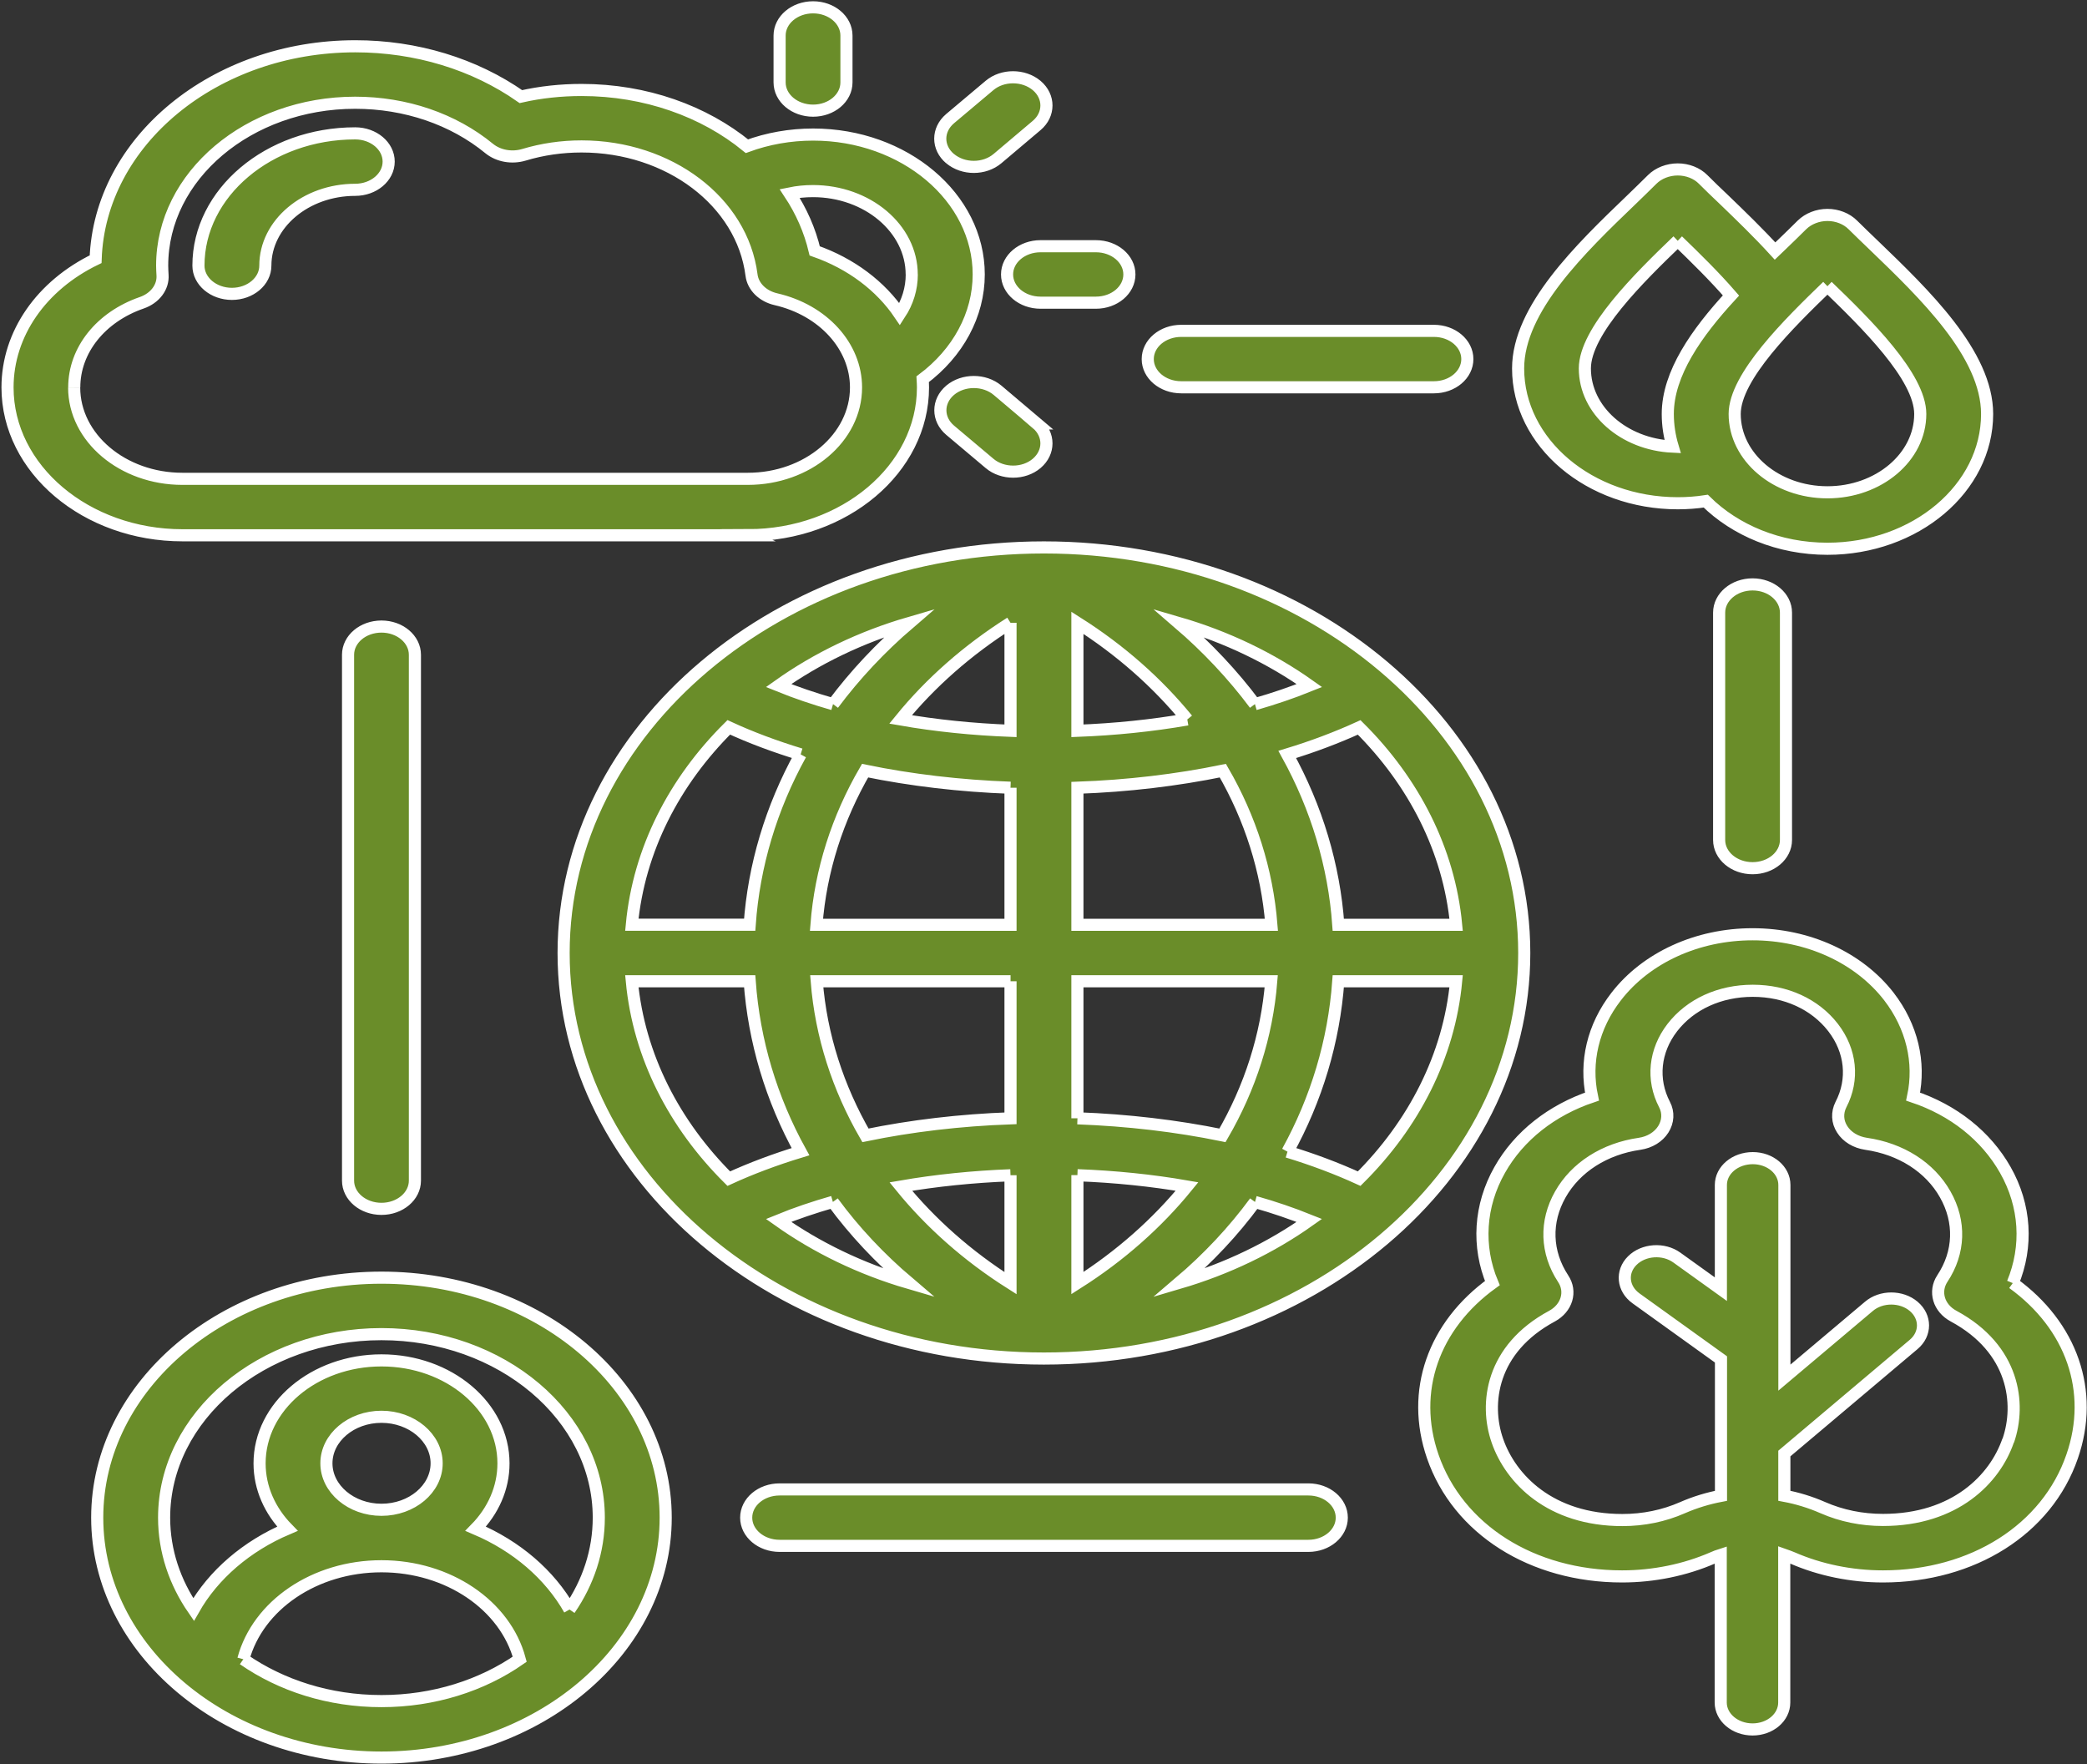 <svg width="1357" height="1147" xmlns="http://www.w3.org/2000/svg" xmlns:xlink="http://www.w3.org/1999/xlink" xml:space="preserve" overflow="hidden"><rect width="100%" height="100%" fill="#333333" stroke="none"/><g transform="translate(-3085 -1365)"><path d="M3333.04 2195.73C3231.22 2195.73 3148.21 2265.71 3148.21 2351.77 3148.21 2437.79 3231.22 2507.76 3333.04 2507.76 3434.83 2507.76 3517.84 2437.79 3517.84 2351.77 3517.84 2265.71 3434.93 2195.73 3333.04 2195.73M3243.22 2443.81C3252.64 2408.78 3289.54 2383.37 3333.04 2383.37 3376.51 2383.37 3413.51 2408.78 3422.93 2443.81 3398.48 2460.83 3367.12 2471.04 3333.04 2471.04 3298.93 2471.04 3267.71 2460.83 3243.22 2443.81M3333.04 2346.65C3313.34 2346.65 3297.24 2333.07 3297.24 2316.43 3297.24 2299.76 3313.34 2286.18 3333.04 2286.18 3352.71 2286.18 3368.91 2299.76 3368.91 2316.43 3368.91 2333.07 3352.81 2346.65 3333.04 2346.65M3455.32 2411.49C3442.39 2388.7 3420.8 2370.24 3394.29 2358.96 3405.6 2347.41 3412.37 2332.59 3412.37 2316.46 3412.37 2279.51 3376.82 2249.51 3333.04 2249.51 3289.2 2249.51 3253.78 2279.57 3253.78 2316.46 3253.78 2332.59 3260.59 2347.41 3271.87 2358.96 3245.42 2370.24 3223.79 2388.7 3210.86 2411.49 3198.72 2393.92 3191.71 2373.5 3191.71 2351.77 3191.71 2285.93 3255.15 2232.44 3333.04 2232.44 3410.93 2232.44 3474.34 2285.93 3474.34 2351.77 3474.34 2373.5 3467.43 2393.92 3455.32 2411.49M3591.91 1418.59 3591.91 1388.12C3591.91 1377.98 3601.64 1369.76 3613.68 1369.76 3625.68 1369.76 3635.38 1377.98 3635.38 1388.12L3635.38 1418.59C3635.38 1428.73 3625.68 1436.95 3613.68 1436.95 3601.64 1436.95 3591.91 1428.73 3591.91 1418.59M3702.74 1468.14C3694.25 1460.98 3694.25 1449.38 3702.74 1442.16L3728.36 1420.6C3736.82 1413.45 3750.51 1413.45 3759.07 1420.6 3767.53 1427.75 3767.53 1439.42 3759.07 1446.57L3733.55 1468.14C3729.29 1471.72 3723.72 1473.51 3718.18 1473.51 3712.65 1473.51 3707.08 1471.72 3702.78 1468.14M3761.54 1525.09 3797.58 1525.09C3809.62 1525.09 3819.35 1533.31 3819.35 1543.44 3819.35 1553.58 3809.62 1561.8 3797.58 1561.8L3761.54 1561.8C3749.54 1561.8 3739.81 1553.58 3739.81 1543.44 3739.81 1533.31 3749.54 1525.09 3761.54 1525.09M3759.07 1640.31C3767.53 1647.48 3767.53 1659.08 3759.07 1666.29 3754.87 1669.87 3749.3 1671.66 3743.77 1671.66 3738.23 1671.66 3732.59 1669.87 3728.4 1666.29L3702.78 1644.71C3694.32 1637.56 3694.32 1625.95 3702.78 1618.75 3711.27 1611.59 3725.09 1611.59 3733.62 1618.75L3759.1 1640.31ZM3571.31 1712.99C3634.04 1712.99 3685.14 1669.87 3685.14 1616.87 3685.14 1615.07 3685.03 1613.32 3684.93 1611.59 3707.9 1594.42 3721.38 1569.69 3721.38 1543.44 3721.38 1493.29 3673 1452.49 3613.71 1452.49 3598.75 1452.49 3584.14 1455.11 3570.66 1460.06 3542.84 1437.3 3504.77 1423.5 3463.2 1423.5 3449.72 1423.5 3436.45 1424.92 3423.69 1427.81 3393.46 1406.65 3355.63 1395.09 3316.02 1395.09 3224.55 1395.09 3149.79 1456.81 3147.18 1533.53 3111.96 1550.55 3089.89 1582.03 3089.89 1616.91 3089.89 1669.91 3140.99 1713.04 3203.71 1713.04L3571.42 1713.04ZM3677.85 1543.44C3677.85 1552.62 3675.13 1561.48 3670.01 1569.28 3657.69 1551.06 3638.44 1536.38 3614.74 1528.12 3611.58 1514.76 3606.04 1502.24 3598.45 1490.77 3603.43 1489.75 3608.38 1489.25 3613.61 1489.25 3648.93 1489.25 3677.81 1513.58 3677.81 1543.49M3133.28 1616.87C3133.28 1592.67 3150.51 1571.07 3177.2 1561.85 3185.79 1558.86 3191.23 1551.66 3190.68 1543.82 3190.57 1541.75 3190.44 1539.68 3190.44 1537.71 3190.44 1479.29 3246.73 1431.8 3315.92 1431.8 3348.62 1431.8 3379.67 1442.35 3403.09 1461.58 3409.07 1466.45 3417.81 1468 3425.65 1465.66 3437.65 1462.04 3450.24 1460.21 3463.16 1460.21 3520.01 1460.21 3567.57 1496.14 3573.65 1543.82 3574.58 1551.34 3580.87 1557.58 3589.54 1559.56 3620.25 1566.62 3641.6 1590.16 3641.6 1616.91 3641.6 1649.68 3610 1676.33 3571.24 1676.33L3203.57 1676.33C3164.82 1676.33 3133.22 1649.68 3133.22 1616.91M3214.03 1537.71C3214.03 1490.3 3259.83 1451.71 3315.95 1451.71 3327.95 1451.71 3337.72 1459.93 3337.72 1470.07 3337.72 1480.2 3327.95 1488.42 3315.95 1488.42 3283.8 1488.42 3257.53 1510.55 3257.53 1537.71 3257.53 1547.85 3247.79 1556.07 3235.79 1556.07 3223.79 1556.07 3214.03 1547.85 3214.03 1537.71M4175.92 1692.21C4182 1692.21 4188.12 1691.76 4194.11 1690.84 4213.23 1709.74 4241.56 1721.8 4273.23 1721.8 4330.42 1721.8 4377.05 1682.47 4377.05 1634.16 4377.05 1595.29 4336.2 1556.07 4303.46 1524.54 4298.47 1519.81 4293.97 1515.37 4289.77 1511.27 4285.68 1507.15 4279.56 1504.75 4273.23 1504.75 4266.94 1504.75 4260.82 1507.15 4256.62 1511.27 4252.53 1515.37 4247.92 1519.81 4243.01 1524.54 4241.77 1525.77 4240.43 1526.97 4239.15 1528.21 4228.39 1516.41 4216.77 1505.23 4206.11 1494.94 4201.12 1490.21 4196.48 1485.76 4192.42 1481.68 4188.36 1477.54 4182.21 1475.16 4175.92 1475.16 4169.59 1475.16 4163.43 1477.54 4159.27 1481.68 4155.18 1485.76 4150.57 1490.21 4145.69 1494.94 4112.85 1526.46 4072.1 1565.75 4072.1 1604.56 4072.1 1652.89 4118.63 1692.21 4175.92 1692.21M4273.23 1551.1C4298.13 1575.1 4333.58 1609.94 4333.58 1634.16 4333.58 1662.24 4306.52 1685.09 4273.23 1685.09 4239.98 1685.09 4212.92 1662.24 4212.92 1634.16 4212.92 1609.94 4248.37 1575.1 4273.23 1551.1M4175.92 1521.51C4187.4 1532.61 4199.82 1544.78 4210.51 1557.12 4188.23 1581.29 4169.42 1607.83 4169.42 1634.16 4169.42 1641.51 4170.55 1648.62 4172.58 1655.41 4140.77 1653.94 4115.5 1631.74 4115.5 1604.56 4115.5 1580.34 4150.85 1545.51 4175.85 1521.51M4393.73 2199.26C4403.6 2175.46 4402.12 2148.92 4388.88 2125.66 4376.29 2103.45 4355.11 2086.75 4328.94 2077.99 4333.69 2055.73 4328.25 2032.46 4313.19 2012.91 4293.52 1987.54 4260.41 1972.45 4224.54 1972.45 4188.67 1972.45 4155.46 1987.59 4135.89 2012.91 4120.72 2032.46 4115.39 2055.68 4120.14 2077.99 4094 2086.79 4072.68 2103.45 4060.13 2125.66 4046.96 2148.92 4045.38 2175.46 4055.35 2199.26 4017.08 2226.84 4001.91 2269.52 4016.6 2311.96 4033 2359.37 4081.25 2389.97 4139.71 2389.97 4160.2 2389.97 4180.66 2385.78 4198.82 2377.87 4200.5 2377.15 4202.08 2376.49 4203.84 2375.94L4203.84 2471.97C4203.84 2481.6 4213.12 2489.47 4224.54 2489.47 4235.96 2489.47 4245.14 2481.66 4245.14 2471.97L4245.14 2375.94C4246.82 2376.53 4248.51 2377.15 4250.26 2377.87 4268.35 2385.78 4288.74 2389.97 4309.34 2389.97 4367.66 2389.97 4416.04 2359.37 4432.34 2311.96 4447.06 2269.52 4431.9 2226.84 4393.73 2199.26M4390.7 2301.68C4382.14 2326.61 4356.21 2353.25 4309.37 2353.25 4295.58 2353.25 4282.41 2350.57 4270.21 2345.24 4262.06 2341.67 4253.67 2339.12 4245.21 2337.54L4245.21 2310.07 4329.35 2239.09C4337.37 2232.31 4337.37 2221.24 4329.35 2214.41 4321.31 2207.57 4308.14 2207.57 4300.16 2214.41L4245.24 2260.72 4245.24 2135.43C4245.24 2125.79 4236.06 2118.01 4224.68 2118.01 4213.23 2118.01 4203.94 2125.79 4203.94 2135.43L4203.94 2203.21 4175.3 2182.65C4166.7 2176.46 4153.67 2177.33 4146.34 2184.63 4138.98 2191.92 4140.08 2202.9 4148.71 2209.14L4204.01 2248.88 4204.01 2337.57C4195.52 2339.19 4187.16 2341.7 4178.98 2345.28 4166.87 2350.6 4153.7 2353.32 4139.91 2353.32 4093.04 2353.32 4067.25 2326.64 4058.62 2301.72 4050.23 2277.68 4054.53 2242.03 4094.14 2220.74 4103.77 2215.51 4107.04 2204.82 4101.36 2196.34 4090.19 2179.31 4089.47 2159.34 4099.57 2141.58 4109.55 2123.96 4128.32 2111.95 4151.12 2108.68 4157.69 2107.72 4163.33 2104.28 4166.49 2099.28 4169.62 2094.32 4170.04 2088.4 4167.32 2083.21 4158.82 2066.89 4160.75 2048.16 4172.41 2033.07 4184.2 2017.88 4203.22 2009.2 4224.71 2009.2 4246.17 2009.2 4265.15 2017.92 4276.88 2033.07 4288.57 2048.16 4290.5 2066.89 4282 2083.21 4279.39 2088.4 4279.59 2094.32 4282.83 2099.28 4285.96 2104.28 4291.77 2107.72 4298.3 2108.68 4321.07 2111.95 4339.88 2123.96 4349.81 2141.58 4359.89 2159.34 4359.24 2179.31 4347.92 2196.34 4342.39 2204.82 4345.55 2215.51 4355.28 2220.74 4394.79 2242.03 4399.09 2277.68 4390.8 2301.72M3763.78 1720.93C3591.53 1720.93 3451.47 1839.24 3451.47 1984.65 3451.47 2130.07 3591.53 2248.31 3763.78 2248.31 3936.03 2248.31 4076.09 2130.02 4076.09 1984.65 4076.09 1839.28 3936.03 1720.93 3763.78 1720.93M3857.01 1832.77C3833.9 1836.8 3809.86 1839.24 3785.55 1840.16L3785.55 1769.94C3813.64 1787.75 3837.58 1808.99 3857.01 1832.77M3742.05 1769.94 3742.05 1840.16C3717.7 1839.24 3693.56 1836.8 3670.56 1832.77 3689.92 1808.99 3713.95 1787.75 3742.05 1769.94M3742.05 1877.18 3742.05 1966.3 3615.88 1966.3C3618.6 1930.87 3629.57 1896.95 3647.48 1866.08 3677.36 1872.23 3709.28 1875.99 3742.05 1877.18M3742.05 2003.01 3742.05 2092.11C3709.31 2093.27 3677.5 2097.04 3647.72 2103.18 3629.88 2072.3 3618.87 2038.43 3616.05 2003.01L3742.08 2003.01ZM3742.05 2129.11 3742.05 2199.31C3713.95 2181.51 3690.09 2160.26 3670.73 2136.49 3693.73 2132.51 3717.84 2130.07 3742.05 2129.15M3785.55 2129.11C3809.76 2130.02 3833.9 2132.46 3856.83 2136.45 3837.47 2160.22 3813.57 2181.47 3785.55 2199.26L3785.55 2129.06ZM3785.55 2092.11 3785.55 2003.01 3911.58 2003.01C3908.76 2038.43 3897.79 2072.34 3879.87 2103.18 3850.09 2097.08 3818.28 2093.31 3785.58 2092.11M3785.55 1966.3 3785.55 1877.18C3818.25 1876.04 3850.2 1872.23 3880.11 1866.08 3898 1896.95 3908.86 1930.87 3911.68 1966.3L3785.55 1966.3ZM3900.92 1822.85C3886.68 1803.77 3870 1786.05 3851.37 1770.04 3882.73 1779.16 3911.48 1793.07 3936.41 1810.75 3925.2 1815.28 3913.3 1819.32 3900.99 1822.85M3626.64 1822.85C3614.3 1819.32 3602.4 1815.28 3591.22 1810.75 3616.09 1793.07 3644.9 1779.16 3676.26 1770.04 3657.59 1786.05 3640.95 1803.77 3626.71 1822.85M3605.6 1855.48C3586.37 1890.26 3575.16 1927.89 3572.45 1966.25L3495.83 1966.25C3500.44 1917.51 3523.41 1873.1 3558.86 1837.91 3573.27 1844.56 3588.99 1850.43 3605.6 1855.48M3572.45 2003.01C3575.27 2042.06 3586.58 2079.55 3605.49 2113.82 3588.89 2118.88 3573.24 2124.75 3558.86 2131.35 3523.41 2096.1 3500.44 2051.74 3495.83 2003.01L3572.45 2003.01ZM3626.54 2146.5C3640.43 2165.45 3656.97 2183.07 3675.89 2199.13 3644.63 2190 3615.98 2176.09 3591.22 2158.52 3602.3 2153.98 3614.2 2149.99 3626.54 2146.44M3901.02 2146.5C3913.37 2149.99 3925.16 2154.03 3936.34 2158.52 3911.58 2176.09 3882.93 2189.95 3851.68 2199.13 3870.59 2183.07 3887.13 2165.41 3901.02 2146.5M3922.14 2113.82C3941.05 2079.51 3952.33 2042.06 3955.18 2003.01L4031.8 2003.01C4027.19 2051.74 4004.18 2096.16 3968.76 2131.35 3954.36 2124.75 3938.74 2118.88 3922.14 2113.82M3955.18 1966.3C3952.47 1927.93 3941.15 1890.26 3922 1855.53 3938.64 1850.47 3954.29 1844.56 3968.76 1837.95 4004.18 1873.19 4027.19 1917.62 4031.8 1966.3L3955.18 1966.3ZM3831.28 1598.47C3831.28 1588.32 3841.02 1580.12 3853.05 1580.12L4017.35 1580.12C4029.36 1580.12 4039.09 1588.32 4039.09 1598.47 4039.09 1608.61 4029.36 1616.81 4017.35 1616.81L3853.05 1616.81C3841.02 1616.81 3831.28 1608.61 3831.28 1598.47M4224.54 1744.97C4236.58 1744.97 4246.27 1753.2 4246.27 1763.33L4246.27 1911.14C4246.27 1921.28 4236.58 1929.5 4224.54 1929.5 4212.54 1929.5 4202.81 1921.28 4202.81 1911.14L4202.81 1763.33C4202.81 1753.2 4212.54 1744.97 4224.54 1744.97M3333.04 1772.38C3345.04 1772.38 3354.78 1780.59 3354.78 1790.73L3354.78 2132.64C3354.78 2142.78 3345.04 2150.99 3333.04 2150.99 3321.01 2150.99 3311.31 2142.78 3311.31 2132.64L3311.31 1790.73C3311.31 1780.59 3321.01 1772.38 3333.04 1772.38M3957.45 2351.77C3957.45 2361.88 3947.72 2370.1 3935.72 2370.1L3591.91 2370.1C3579.91 2370.1 3570.18 2361.88 3570.18 2351.77 3570.18 2341.6 3579.91 2333.41 3591.91 2333.41L3935.72 2333.41C3947.72 2333.41 3957.45 2341.6 3957.45 2351.77" stroke="#FFFFFF" stroke-width="7.878" stroke-miterlimit="8" fill="#6A8D29" fill-rule="evenodd"/></g></svg>
